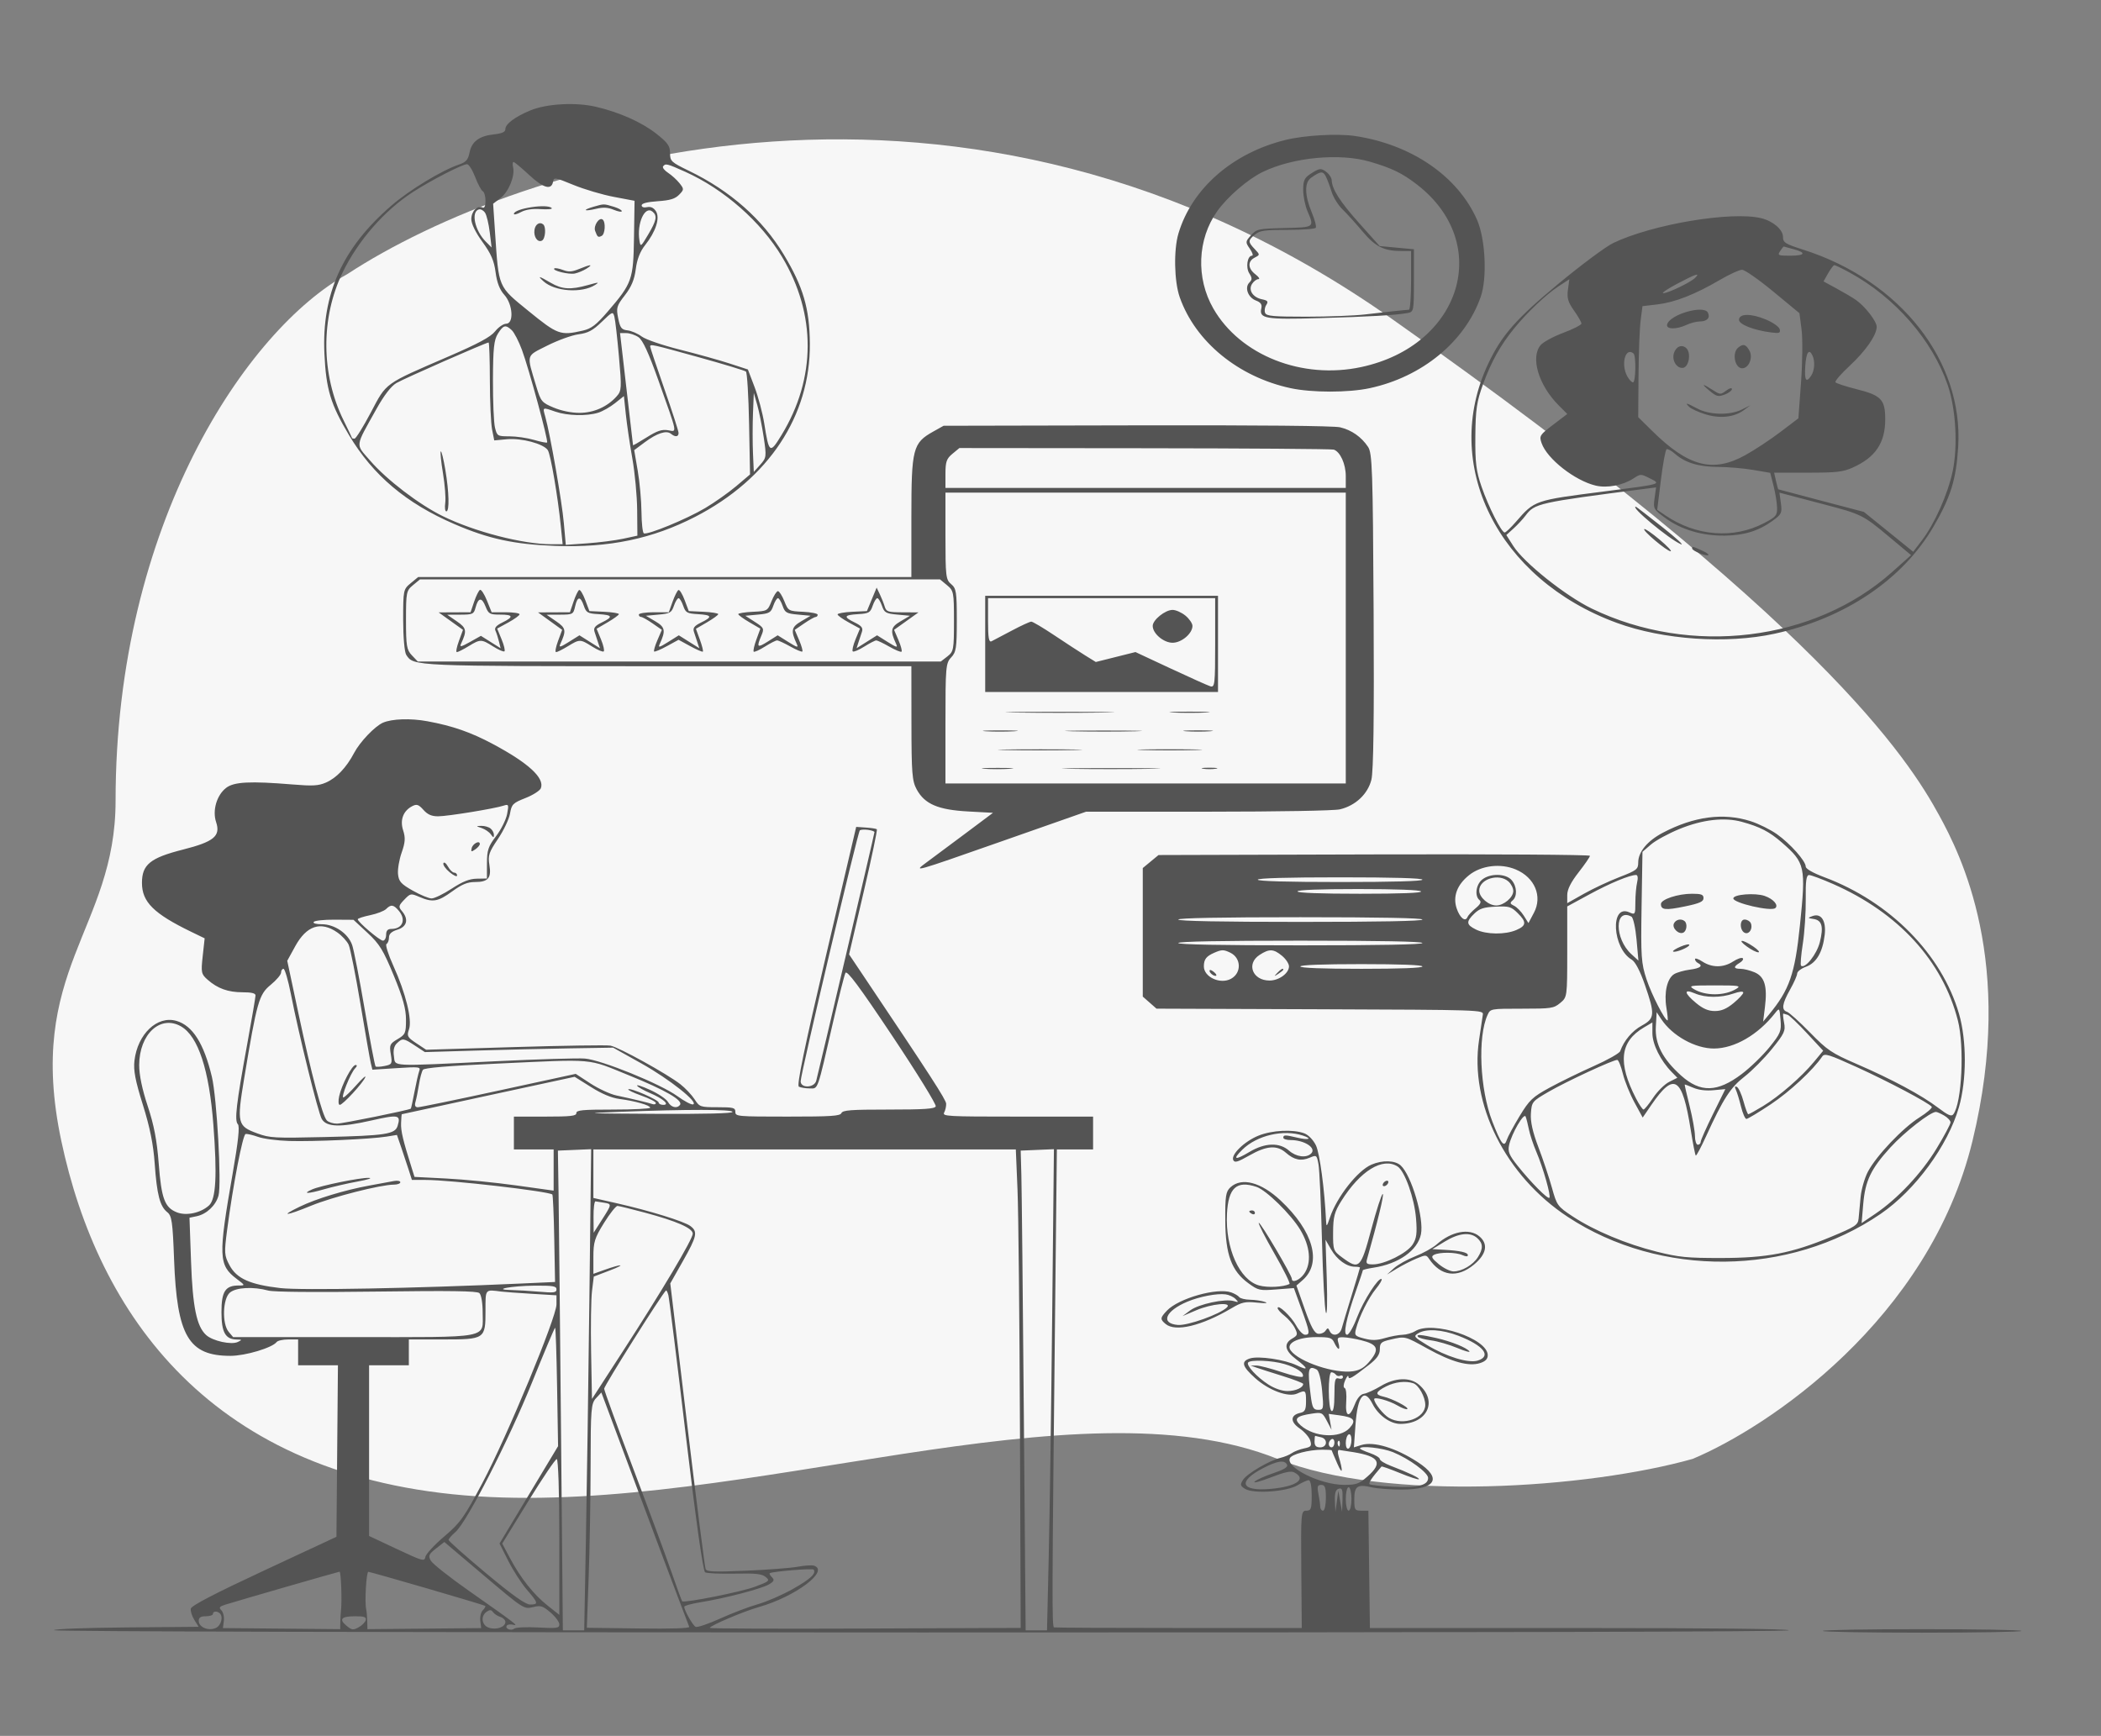 <svg width="501" height="414" viewBox="0 0 501 414" fill="none" xmlns="http://www.w3.org/2000/svg">
<rect x="0" y="0" width="501" height="414" fill="#808080" stroke="none"/>
<path d="M331.888 76.04C434.118 148.076 455.026 180.919 462.439 194.508C467.363 203.534 480.709 229.447 470.355 272.104C460.002 314.761 421.561 340.433 403.635 347.936C379.007 354.887 330.757 358.414 304.622 347.936C256.797 328.764 177.589 361.007 113.758 356.858C49.927 352.708 23.289 312.977 14.62 272.104C5.95 231.232 27.561 221.792 27.561 190.981C27.561 124.901 58.891 78.599 82.848 65.355C123.266 38.902 229.658 4.005 331.888 76.04Z" fill="#F7F7F7"/>
<path fill-rule="evenodd" clip-rule="evenodd" d="M142.036 25.452C147.703 26.768 153.061 29.158 156.555 31.926C159.245 34.058 159.778 34.818 159.778 36.517C159.778 38.439 160.035 38.678 164.348 40.771C174.193 45.549 181.827 52.299 186.89 60.701C191.542 68.42 193.054 73.581 193.116 81.961C193.244 99.189 183.28 114.239 165.774 123.255C155.564 128.513 145.2 130.669 132.403 130.195C122.595 129.832 116.513 128.516 108.35 124.992C96.83 120.018 88.944 113.358 83.229 103.78C78.829 96.403 77.764 92.885 77.361 84.405C76.683 70.121 81.657 59.11 93.344 49.025C97.693 45.273 105.284 40.667 109.493 39.225C111.124 38.667 111.637 38.084 111.959 36.418C112.472 33.766 114.232 32.438 117.75 32.048C119.748 31.827 120.511 31.48 120.511 30.794C120.511 29.567 122.806 27.852 126.495 26.321C130.332 24.729 137.258 24.342 142.036 25.452ZM323.102 32.435C336.576 34.445 347.622 42.022 352.199 52.395C354.218 56.968 354.666 66.314 353.084 70.814C349.326 81.494 339.129 89.885 326.637 92.573C321.54 93.67 312.834 93.67 307.737 92.573C295.287 89.893 285.046 81.491 281.319 70.898C279.99 67.117 279.839 59.596 281.015 55.666C284.222 44.944 293.937 36.466 306.564 33.371C311.109 32.256 318.936 31.814 323.102 32.435ZM326.7 38.572C331.952 40.117 334.377 41.298 337.915 44.032C355.994 58.007 348.538 82.387 324.61 87.537C310.482 90.578 295.747 84.751 289.331 73.586C285.149 66.311 285.517 57.051 290.253 50.373C292.694 46.931 297.577 42.718 301.108 41.008C308.34 37.506 319.475 36.446 326.7 38.572ZM126.188 41.737C129.574 44.882 131.515 45.424 131.88 43.327C132.069 42.241 132.296 42.277 136.747 44.103C139.314 45.156 143.643 46.439 146.366 46.953L151.315 47.889L151.181 56.668C151.026 66.707 150.732 67.537 144.972 74.241C142.174 77.496 141.022 78.381 138.966 78.853C133.641 80.075 132.976 79.835 126.064 74.206C118.695 68.206 118.947 68.793 118.054 55.483L117.591 48.587L119.364 47.228C121.295 45.748 122.833 41.981 122.354 39.907C122.188 39.19 122.238 38.617 122.466 38.633C122.694 38.651 124.369 40.047 126.188 41.737ZM163.372 40.955C172.615 45.099 181.453 52.864 186.482 61.261C194.675 74.94 194.631 90.206 186.362 103.756C183.582 108.309 183.376 108.17 182.239 100.982C181.85 98.521 180.813 94.619 179.935 92.311L178.338 88.115L173.967 86.689C171.562 85.904 166.244 84.42 162.148 83.39C157.936 82.332 153.965 80.967 153.008 80.248C152.077 79.55 150.56 78.894 149.636 78.791C148.204 78.632 147.876 78.205 147.409 75.891C146.907 73.407 147.043 72.943 149.009 70.41C150.567 68.403 151.281 66.689 151.605 64.172C151.907 61.831 152.631 59.973 153.83 58.464C156.393 55.238 157.438 51.966 156.412 50.381C155.867 49.538 155.174 49.219 154.304 49.407C153.524 49.575 153.008 49.401 153.008 48.969C153.008 48.501 154.34 48.161 156.844 47.989C159.789 47.787 160.972 47.428 161.938 46.443C163.131 45.225 163.136 45.086 162.038 43.699C161.402 42.897 160.173 41.778 159.308 41.215C158.442 40.652 157.908 39.96 158.119 39.677C158.681 38.926 159.044 39.014 163.372 40.955ZM113.306 42.22C113.947 43.902 114.765 45.428 115.121 45.61C115.479 45.792 115.771 46.823 115.771 47.9C115.771 49.118 115.504 49.721 115.065 49.497C113.857 48.88 112.386 50.404 112.386 52.274C112.386 53.36 113.429 55.487 115.048 57.705C117.092 60.507 117.818 62.184 118.178 64.943C118.5 67.405 119.153 69.093 120.256 70.315C122.301 72.579 122.586 77.201 120.68 77.212C120.029 77.216 118.846 78.035 118.053 79.03C116.99 80.365 114.067 81.942 106.952 85.019C91.464 91.718 92.241 91.158 88.432 98.365C86.614 101.805 84.862 104.619 84.539 104.619C84.216 104.619 83.95 104.556 83.949 104.479C83.948 104.402 83.045 102.512 81.944 100.278C76.54 89.322 76.442 75.844 81.686 65.012C85.385 57.373 91.638 50.215 98.484 45.784C102.818 42.979 110.245 39.162 111.37 39.162C111.793 39.162 112.664 40.538 113.306 42.22ZM316.462 41.16C317.047 41.644 317.539 42.462 317.555 42.978C317.623 45.117 319.554 48.133 324.14 53.259L328.993 58.684L333.076 59.066L337.159 59.447V66.917C337.159 74.211 337.123 74.393 335.636 74.657C332.709 75.176 326.575 75.53 314.639 75.87C301.669 76.239 300.206 75.99 300.778 73.513C300.984 72.622 300.623 72.104 299.498 71.68C297.6 70.965 296.722 68.58 297.918 67.389C298.607 66.703 298.605 66.278 297.907 65.201C297.006 63.809 297.437 60.981 298.55 60.981C298.898 60.981 298.667 60.24 298.039 59.334C296.943 57.757 296.955 57.619 298.31 56.117C299.669 54.611 299.989 54.541 306.256 54.387C313.509 54.209 313.44 54.26 311.771 50.351C311.212 49.043 310.755 46.764 310.755 45.287C310.755 43.051 311.054 42.406 312.539 41.441C314.679 40.05 315.082 40.02 316.462 41.16ZM316.146 42.068C316.506 42.778 317.13 44.431 317.531 45.743C317.932 47.055 319.105 48.943 320.138 49.939C321.172 50.935 323.322 53.308 324.917 55.211C327.962 58.845 329.994 59.862 334.213 59.862H336.482V66.856C336.482 70.702 336.253 73.858 335.974 73.87C335.125 73.905 330.304 74.422 325.52 74.989C323.028 75.285 316.739 75.527 311.544 75.527C303.579 75.527 302.034 75.389 301.69 74.648C301.466 74.164 301.579 73.308 301.942 72.747C302.484 71.911 302.303 71.664 300.944 71.383C298.737 70.924 297.609 69.175 298.569 67.695C298.967 67.079 299.644 66.576 300.074 66.576C300.504 66.576 300.188 66.062 299.374 65.435C297.544 64.027 297.468 62.328 299.193 61.438C300.477 60.776 300.477 60.748 299.193 59.4C297.563 57.688 297.569 57.332 299.246 55.946C300.409 54.985 301.502 54.827 306.992 54.827C310.507 54.827 313.549 54.605 313.752 54.333C313.956 54.062 313.517 52.386 312.777 50.609C311.095 46.569 311.036 43.533 312.617 42.411C314.883 40.803 315.472 40.745 316.146 42.068ZM146.407 49.323C147.431 49.633 148.269 50.097 148.269 50.355C148.269 50.614 147.41 50.471 146.361 50.039C144.948 49.456 143.862 49.392 142.174 49.792C139.219 50.492 138.747 50.109 141.565 49.297C144.053 48.581 143.944 48.58 146.407 49.323ZM131.577 49.652C131.749 49.883 130.543 49.983 128.896 49.875C126.927 49.745 125.325 49.989 124.221 50.587C123.297 51.087 122.542 51.279 122.542 51.014C122.542 49.719 130.707 48.488 131.577 49.652ZM155.597 50.477C156.78 51.454 156.574 52.54 154.561 55.946C152.816 58.898 152.732 58.956 152.479 57.378C151.822 53.27 153.767 48.965 155.597 50.477ZM115.677 50.764C116.047 51.337 116.547 53.429 116.788 55.414L117.225 59.023L115.835 57.624C113.207 54.979 112.249 50.473 114.202 49.942C114.643 49.822 115.306 50.192 115.677 50.764ZM420.014 52.049C422.828 52.745 425.173 54.775 425.173 56.514C425.173 57.85 425.689 58.172 430.081 59.577C453.163 66.958 468.197 86.114 466.947 106.548C466.471 114.338 465.168 118.552 461.06 125.599C453.699 138.224 439.951 147.485 423.142 151.142C411.71 153.629 396.59 152.589 385.557 148.557C357.095 138.155 343.525 110.795 354.887 86.716C358.071 79.971 361.536 76.03 371.654 67.647C377.072 63.158 382.936 58.799 384.686 57.959C394.034 53.474 412.969 50.306 420.014 52.049ZM143.717 52.372C144.468 52.992 144.298 55.834 143.484 56.249C142.624 56.688 142.473 56.576 141.918 55.078C141.463 53.852 142.898 51.695 143.717 52.372ZM129.523 53.51C130.27 54.127 130.059 56.962 129.236 57.383C128.213 57.906 127.229 56.527 127.444 54.87C127.622 53.496 128.673 52.808 129.523 53.51ZM427.712 59.441C430.837 60.27 430.435 60.981 426.842 60.981C423.981 60.981 423.821 60.904 424.496 59.862C424.894 59.247 425.286 58.769 425.366 58.8C425.446 58.832 426.502 59.12 427.712 59.441ZM441.073 65.008C451.915 70.942 460.789 81.129 464.454 91.847C466.396 97.527 466.899 106.433 465.616 112.451C464.459 117.878 461.332 124.894 458.294 128.878L456.22 131.598L450.338 126.841L444.456 122.085L434.306 119.418C428.724 117.951 424.108 116.728 424.048 116.699C423.989 116.671 423.74 115.766 423.496 114.688L423.054 112.728L431.053 112.729C437.953 112.731 439.423 112.566 441.76 111.527C447.209 109.104 449.546 105.646 449.546 100.006C449.546 95.292 448.601 94.294 442.743 92.824C440.153 92.174 437.876 91.43 437.682 91.172C437.489 90.913 438.994 89.16 441.027 87.278C444.869 83.72 447.515 79.914 447.515 77.946C447.515 76.64 444.754 73.068 442.56 71.535C441.748 70.968 439.677 69.741 437.958 68.81L434.834 67.116L435.927 65.186C436.528 64.124 437.197 63.247 437.413 63.237C437.628 63.227 439.275 64.024 441.073 65.008ZM139.806 64.1C139.061 64.566 137.83 65.075 137.071 65.233C135.639 65.529 131.57 64.523 132.177 64.022C132.367 63.865 133.296 64.027 134.24 64.383C135.621 64.903 136.39 64.853 138.155 64.125C140.887 62.998 141.586 62.989 139.806 64.1ZM422.827 69.515L429.091 74.691L429.597 78.594C429.875 80.74 429.819 86.381 429.472 91.131L428.842 99.766L424.523 103.049C422.147 104.854 418.392 107.331 416.179 108.553C408.441 112.822 402.61 111.301 393.952 102.752L390.644 99.486L390.718 89.605C390.758 84.17 390.987 78.215 391.226 76.372L391.66 73.021L395.23 72.598C399.394 72.105 404.196 70.224 410.061 66.789C412.362 65.441 414.766 64.338 415.403 64.338C416.041 64.338 419.381 66.668 422.827 69.515ZM404.211 66.271C403.125 67.351 397.749 69.936 396.617 69.921C396.125 69.914 397.614 68.907 399.928 67.683C404.383 65.325 405.545 64.942 404.211 66.271ZM131.324 67.442C134.036 69.025 136.079 69.148 140.228 67.979C142.764 67.266 143.007 67.262 141.915 67.957C138.72 69.987 132.275 69.531 129.594 67.084C128.068 65.69 128.459 65.771 131.324 67.442ZM373.889 69.073C373.617 71.067 373.9 72.048 375.327 74.06C376.304 75.438 377.104 76.833 377.104 77.16C377.104 77.486 375.168 78.479 372.803 79.365C370.438 80.252 368 81.569 367.386 82.293C364.897 85.23 366.879 91.863 371.686 96.682L373.731 98.732L370.353 101.299C367.15 103.732 367.008 103.959 367.61 105.694C368.908 109.432 375.541 114.636 380.511 115.813C383.237 116.459 386.979 115.752 389.498 114.115C391.233 112.987 391.241 112.987 393.441 114.093C396.211 115.484 396.369 115.439 382.542 117.205C365.866 119.333 365.96 119.301 361.487 124.448C360.269 125.85 359.06 126.997 358.802 126.997C358.038 126.997 354.964 120.91 353.293 116.088C351.999 112.352 351.753 110.364 351.806 104.06C351.861 97.602 352.13 95.793 353.663 91.58C355.589 86.284 357.794 82.332 361.056 78.324C364.141 74.532 368.688 70.217 371.615 68.302L374.227 66.592L373.889 69.073ZM407.279 74.589C407.852 75.821 407.08 76.643 405.33 76.666C404.514 76.677 403.085 77.046 402.154 77.485C399.765 78.614 397.257 78.57 397.534 77.405C398.107 75.001 406.363 72.615 407.279 74.589ZM146.509 75.559C146.709 76.311 147.196 80.568 147.592 85.02C148.266 92.588 148.23 93.207 147.043 94.531C144.798 97.037 141.573 98.465 138.157 98.465C136.238 98.465 133.848 97.975 132.018 97.206C129.179 96.013 128.961 95.749 127.889 92.18C125.525 84.305 125.33 85.038 130.495 82.427C133.01 81.157 136.36 79.943 137.942 79.731C140.242 79.423 141.351 78.83 143.482 76.77C146.059 74.278 146.158 74.238 146.509 75.559ZM421.111 76.209C422.786 76.911 424.263 77.956 424.392 78.532C424.592 79.428 424.3 79.537 422.361 79.29C418.203 78.761 414.679 77.379 414.679 76.278C414.679 74.746 417.545 74.715 421.111 76.209ZM122.03 78.744C122.609 79.283 123.705 81.402 124.466 83.454C126.132 87.949 130.823 105.235 130.459 105.536C130.317 105.654 128.896 105.37 127.301 104.905C125.707 104.44 123.084 104.06 121.472 104.06C118.628 104.06 118.526 103.997 118.028 101.962C117.746 100.808 117.53 95.71 117.547 90.632C117.574 83.091 117.789 81.069 118.724 79.583C120.031 77.506 120.556 77.373 122.03 78.744ZM152.261 80.422C153.263 81.107 154.681 84.181 156.97 90.632C161.691 103.936 161.507 102.975 159.275 102.605C157.819 102.365 156.681 102.749 154.189 104.322C152.422 105.437 150.965 106.274 150.951 106.183C150.937 106.092 150.234 100.039 149.389 92.731L147.854 79.443H149.34C150.158 79.443 151.472 79.884 152.261 80.422ZM116.813 90.772C116.822 95.773 117.061 101.027 117.344 102.449L117.859 105.036L120.886 104.754C124.374 104.429 129.646 105.842 130.633 107.366C131.31 108.41 133.016 118.382 133.729 125.459L134.167 129.795H131.445C124.667 129.795 113.179 126.821 105.586 123.101C99.924 120.327 92.202 114.421 88.246 109.84C84.717 105.754 84.583 106.848 89.742 97.577C91.574 94.286 93.26 92.091 94.523 91.352C96.374 90.27 115.901 81.681 116.51 81.681C116.668 81.681 116.805 85.772 116.813 90.772ZM417.172 83.639C418.075 85.278 417.021 87.835 415.442 87.835C413.682 87.835 412.96 84.164 414.476 82.912C415.683 81.914 416.314 82.085 417.172 83.639ZM402.15 83.076C403.296 84.217 402.731 87.509 401.353 87.724C399.868 87.957 398.623 85.992 399.152 84.251C399.656 82.592 401.097 82.027 402.15 83.076ZM166.699 85.224C172.553 86.848 177.58 88.372 177.87 88.611C178.159 88.85 178.499 94.47 178.625 101.099L178.853 113.152L175.579 115.929C173.777 117.456 170.43 119.82 168.141 121.182C163.741 123.799 154.4 127.642 153.526 127.196C153.241 127.05 152.988 124.743 152.963 122.069C152.939 119.395 152.539 114.991 152.074 112.282L151.229 107.358L153.736 105.486C156.649 103.312 158.922 102.569 159.982 103.445C161.012 104.296 161.809 104.213 161.809 103.256C161.809 102.814 160.287 98.094 158.425 92.766C156.564 87.439 155.041 82.891 155.04 82.66C155.038 82.008 155.39 82.086 166.699 85.224ZM432.209 84.804C432.835 86.151 432.701 88.344 431.919 89.55C430.694 91.443 430.244 90.732 430.48 87.277C430.704 83.998 431.383 83.026 432.209 84.804ZM389.516 84.292C390.176 84.838 390.068 91.192 389.399 91.192C389.086 91.192 388.477 90.551 388.045 89.767C386.452 86.879 387.577 82.69 389.516 84.292ZM408.4 93.001C410.193 94.154 410.284 94.158 411.616 93.162C412.415 92.565 412.986 92.412 412.986 92.795C412.986 93.157 412.21 93.746 411.262 94.103C409.745 94.674 409.322 94.573 407.724 93.251C405.562 91.466 405.848 91.359 408.4 93.001ZM180.561 96.538C181.007 98.093 181.702 101.555 182.104 104.231C182.806 108.9 182.773 109.167 181.293 110.825L179.75 112.553L179.554 108.054C179.446 105.58 179.446 101.34 179.554 98.632L179.75 93.71L180.561 96.538ZM149.237 98.843C149.491 101.25 150.19 105.99 150.791 109.374C151.391 112.759 151.908 118.279 151.937 121.641L151.992 127.753L148.607 128.483C146.745 128.884 142.903 129.376 140.069 129.577L134.917 129.942L134.448 124.693C133.989 119.548 131.203 103.586 130.042 99.444C129.367 97.033 129.271 97.083 132.463 98.185C135.3 99.165 139.925 99.276 142.639 98.431C143.687 98.104 145.497 97.078 146.661 96.15L148.777 94.464L149.237 98.843ZM404.794 97.463C407.672 98.986 412.51 99.081 415.356 97.671L417.387 96.665L415.816 97.827C413.504 99.535 410.085 99.889 406.579 98.782C404.949 98.267 403.249 97.482 402.801 97.037C401.706 95.947 402.076 96.026 404.794 97.463ZM319.556 101.91C322.3 102.561 324.63 104.193 326.222 106.577C327.227 108.083 327.363 112.106 327.549 145.642C327.69 171.149 327.52 183.965 327.015 185.974C326.159 189.385 323.223 192.145 319.517 193.023C318.16 193.344 305.094 193.577 288.079 193.583L258.963 193.593L238.313 200.841C217.828 208.031 217.69 208.07 220.874 205.726C222.639 204.427 226.942 201.224 230.435 198.608L236.786 193.853L230.88 193.53C223.705 193.139 220.524 191.785 218.614 188.311C217.499 186.282 217.353 184.469 217.34 172.453L217.325 158.887H159.756C98.221 158.887 98.638 158.904 96.869 156.173C96.453 155.531 96.138 151.922 96.138 147.81C96.138 140.741 96.178 140.544 97.922 139.102L99.707 137.627H158.516H217.325V123.258C217.325 106.997 217.669 105.652 222.512 102.941L225.011 101.542L271.099 101.445C300.316 101.384 318.054 101.554 319.556 101.91ZM399.429 108.241C401.846 110.367 405.023 111.33 409.703 111.357C412.067 111.371 415.83 111.693 418.064 112.075L422.126 112.769L422.907 115.827C423.337 117.509 423.718 119.835 423.754 120.995C423.813 122.916 423.539 123.252 420.706 124.737C413.368 128.582 404.471 127.899 397.14 122.928L395.174 121.594L396.05 114.49C396.532 110.582 397.145 107.274 397.411 107.138C397.677 107.002 398.585 107.498 399.429 108.241ZM318.047 107.231C319.589 107.744 320.911 110.656 320.911 113.542V116.368H273.18H225.45V112.986C225.45 110.14 225.714 109.385 227.112 108.23L228.773 106.857L272.98 106.901C297.294 106.925 317.574 107.074 318.047 107.231ZM106.19 112.025C107.097 117.386 107.207 121.962 106.429 121.962C106.131 121.962 106.017 121.049 106.174 119.932C106.332 118.816 106.089 115.651 105.634 112.9C105.179 110.149 104.942 107.787 105.108 107.65C105.273 107.513 105.76 109.482 106.19 112.025ZM394.546 118.834C394.204 121.34 394.293 121.5 397.211 123.622C400.954 126.344 405.961 127.81 411.294 127.744C415.929 127.686 419.366 126.619 422.695 124.203C424.827 122.656 424.98 122.331 424.664 120.01L424.32 117.494L426.27 118.01C427.342 118.294 431.26 119.323 434.977 120.297C443.867 122.626 444.267 122.825 450.426 127.977L455.708 132.394L451.179 136.436C432.639 152.984 403.131 156.57 379.559 145.139C373.308 142.108 363.395 134.203 360.871 130.237L359.194 127.603L360.917 126.041C361.865 125.182 363.156 123.791 363.788 122.949C365.958 120.056 366.786 119.871 392.264 116.582L394.899 116.242L394.546 118.834ZM320.911 152.173V186.859H273.18H225.45V172.542C225.45 159.071 225.53 158.14 226.804 156.801C228.004 155.54 228.158 154.532 228.158 147.902C228.158 141.17 228.022 140.312 226.804 139.305C225.547 138.267 225.45 137.441 225.45 127.837V117.487H273.18H320.911V152.173ZM396.399 125.707C399.75 128.355 401.731 130.189 400.8 129.783C397.925 128.532 388.483 120.655 390.113 120.868C390.219 120.882 393.048 123.06 396.399 125.707ZM395.738 128.689C397.563 130.22 398.75 131.473 398.377 131.473C397.497 131.473 391.638 126.549 392.082 126.183C392.267 126.029 393.912 127.157 395.738 128.689ZM405.768 131.259C406.825 131.733 407.55 132.236 407.379 132.377C406.927 132.75 403.508 131.378 403.508 130.823C403.508 130.235 403.462 130.227 405.768 131.259ZM225.819 139.56C227.411 140.875 227.481 141.234 227.481 148.134C227.481 154.937 227.394 155.402 225.914 156.551L224.347 157.768H161.984H99.621L98.218 156.293C96.97 154.982 96.815 154.053 96.815 147.876C96.815 141.25 96.89 140.87 98.477 139.56L100.138 138.187H162.148H224.157L225.819 139.56ZM209.793 141.708C210.206 142.568 210.732 143.889 210.961 144.645C211.343 145.898 211.715 146.021 215.198 146.036L219.018 146.053L216.109 148.134L213.2 150.215L214.254 152.68C214.835 154.035 215.159 155.269 214.975 155.421C214.792 155.572 213.477 155.029 212.054 154.214C210.631 153.399 209.234 152.732 208.951 152.732C208.666 152.732 207.379 153.397 206.091 154.209C204.802 155.021 203.57 155.539 203.352 155.359C203.134 155.178 203.431 153.879 204.011 152.471L205.066 149.912L202.395 148.45C200.925 147.646 199.723 146.784 199.723 146.533C199.723 146.282 201.297 146.002 203.222 145.908L206.721 145.739L207.882 142.942L209.042 140.145L209.793 141.708ZM163.253 143.105L164.24 145.739L167.764 145.908C169.702 146.002 171.281 146.253 171.273 146.468C171.265 146.682 170.064 147.557 168.602 148.411L165.946 149.963L166.9 152.58C167.424 154.02 167.739 155.291 167.601 155.406C167.463 155.52 166.103 154.932 164.58 154.099L161.809 152.584L159.039 154.099C157.515 154.932 156.141 155.508 155.985 155.379C155.829 155.25 156.179 154.035 156.762 152.68L157.823 150.215L155.61 148.676C154.393 147.83 153.157 147.138 152.864 147.138C152.57 147.138 152.331 146.886 152.331 146.578C152.331 146.271 153.94 146.019 155.907 146.019H159.482L160.384 143.495C160.88 142.107 161.507 140.859 161.776 140.721C162.045 140.583 162.71 141.656 163.253 143.105ZM139.557 143.105L140.544 145.739L144.068 145.908C146.006 146.002 147.585 146.253 147.577 146.468C147.569 146.682 146.371 147.555 144.914 148.406L142.265 149.954L143.312 152.492C143.888 153.889 144.181 155.178 143.963 155.359C143.745 155.539 142.512 155.021 141.224 154.209C138.352 152.4 138.247 152.398 135.405 154.131C134.143 154.9 132.88 155.53 132.598 155.53C132.316 155.53 132.528 154.334 133.069 152.872L134.052 150.215L131.174 148.134L128.296 146.053L132.101 146.036L135.906 146.019L136.764 143.487C137.236 142.094 137.835 140.846 138.096 140.713C138.357 140.58 139.014 141.656 139.557 143.105ZM116.108 143.217L117.234 146.019H120.565C122.397 146.019 123.896 146.237 123.896 146.504C123.896 146.771 122.693 147.646 121.223 148.45L118.552 149.912L119.607 152.471C120.188 153.879 120.496 155.168 120.293 155.337C120.089 155.505 118.884 154.988 117.614 154.188C114.774 152.398 114.555 152.396 111.709 154.131C110.447 154.9 109.199 155.53 108.936 155.53C108.672 155.53 108.895 154.334 109.43 152.872L110.403 150.215L107.501 148.134L104.6 146.053L108.405 146.036L112.21 146.019L113.068 143.487C113.54 142.094 114.163 140.834 114.454 140.685C114.744 140.537 115.489 141.676 116.108 143.217ZM187.025 143.362C187.97 145.713 188.02 145.741 191.483 145.908C193.408 146.002 194.984 146.316 194.984 146.608C194.984 146.9 194.755 147.145 194.476 147.153C194.196 147.161 192.965 147.856 191.74 148.696L189.512 150.224L190.563 152.684C191.14 154.038 191.481 155.254 191.319 155.387C191.158 155.52 189.866 154.978 188.447 154.181C187.028 153.384 185.613 152.732 185.303 152.732C184.992 152.732 183.683 153.397 182.395 154.209C181.107 155.021 179.907 155.566 179.731 155.42C179.554 155.274 179.838 153.979 180.361 152.542L181.312 149.93L178.684 148.394C177.239 147.549 176.049 146.682 176.041 146.468C176.034 146.253 177.602 146.002 179.528 145.908C182.99 145.741 183.04 145.713 183.985 143.362C184.511 142.054 185.195 140.984 185.505 140.984C185.815 140.984 186.5 142.054 187.025 143.362ZM290.444 153.572V165.041H262.686H234.928V153.572V142.103H262.686H290.444V153.572ZM289.767 153.352C289.767 163.26 289.681 164.014 288.595 163.669C287.95 163.465 283.673 161.546 279.091 159.404L270.758 155.511L266.031 156.697L261.305 157.883L258.78 156.319C257.391 155.459 254.07 153.293 251.399 151.506C248.729 149.719 246.263 148.257 245.919 148.257C245.575 148.257 243.495 149.214 241.296 150.383C239.097 151.553 236.917 152.701 236.451 152.934C235.797 153.262 235.605 152.142 235.605 148.01V142.662H262.686H289.767V153.352ZM210.31 144.48C210.875 146.116 211.241 146.327 213.962 146.578L216.987 146.858L214.721 148.194C212.392 149.566 212.228 150.419 213.686 153.572C214.128 154.528 213.836 154.461 211.672 153.105L209.141 151.518L206.7 153.057L204.259 154.595L204.693 153.244C204.932 152.501 205.31 151.354 205.532 150.695C205.844 149.768 205.463 149.267 203.844 148.477C201.044 147.109 201.209 146.676 204.609 146.47C207.183 146.315 207.527 146.119 208.093 144.48C208.437 143.48 208.936 142.662 209.201 142.662C209.466 142.662 209.965 143.48 210.31 144.48ZM186.614 144.48C187.179 146.116 187.545 146.327 190.266 146.578L193.291 146.858L191.025 148.194C188.696 149.566 188.532 150.419 189.99 153.572C190.432 154.528 190.14 154.461 187.976 153.105L185.445 151.518L183.106 152.993C180.569 154.592 180.363 154.414 181.536 151.632C182.266 149.903 182.185 149.726 180.021 148.332L177.734 146.858L180.752 146.578C183.465 146.327 183.832 146.115 184.396 144.48C184.741 143.48 185.24 142.662 185.505 142.662C185.77 142.662 186.269 143.48 186.614 144.48ZM162.917 144.48C163.483 146.119 163.827 146.315 166.401 146.47C169.8 146.676 169.967 147.109 167.17 148.474C165.564 149.259 165.173 149.77 165.472 150.693C165.686 151.353 166.065 152.504 166.314 153.25L166.768 154.606L164.319 153.063L161.869 151.518L159.339 153.105C157.174 154.461 156.882 154.528 157.325 153.572C158.782 150.419 158.618 149.566 156.289 148.194L154.023 146.858L157.048 146.578C159.769 146.327 160.136 146.116 160.7 144.48C161.046 143.48 161.544 142.662 161.809 142.662C162.074 142.662 162.573 143.48 162.917 144.48ZM139.222 144.48C139.788 146.119 140.131 146.315 142.705 146.47C146.104 146.676 146.271 147.109 143.474 148.474C141.868 149.259 141.477 149.77 141.776 150.693C141.99 151.353 142.369 152.504 142.618 153.25L143.072 154.606L140.623 153.063L138.173 151.518L135.643 153.105C133.654 154.351 133.213 154.47 133.584 153.66C135.084 150.389 134.98 149.797 132.627 148.185L130.327 146.609L133.513 146.594C136.612 146.579 136.71 146.526 137.142 144.62C137.698 142.174 138.41 142.126 139.222 144.48ZM115.769 144.615C116.488 146.416 116.773 146.578 119.209 146.578C122.404 146.578 122.567 147.113 119.786 148.47C118.326 149.183 117.837 149.76 118.141 150.41C118.379 150.918 118.754 152.07 118.974 152.969L119.372 154.604L117.025 153.124L114.677 151.644L112.067 153.11C110.014 154.263 109.554 154.368 109.909 153.602C111.388 150.417 111.275 149.791 108.931 148.185L106.631 146.609L109.794 146.594C112.748 146.58 112.985 146.469 113.4 144.906C114.046 142.479 114.875 142.376 115.769 144.615ZM282.689 146.833C283.603 147.588 284.351 148.687 284.351 149.275C284.351 151.091 281.754 153.292 279.612 153.292C277.47 153.292 274.873 151.091 274.873 149.275C274.873 147.849 277.841 145.459 279.612 145.459C280.39 145.459 281.775 146.078 282.689 146.833ZM287.567 169.93C285.426 170.04 281.923 170.04 279.781 169.93C277.64 169.819 279.392 169.728 283.674 169.728C287.956 169.728 289.708 169.819 287.567 169.93ZM263.152 169.935C257.264 170.028 247.819 170.028 242.164 169.935C236.508 169.841 241.326 169.765 252.869 169.765C264.413 169.765 269.039 169.842 263.152 169.935ZM101.892 172.009C107.919 173.12 112.272 174.634 117.533 177.446C126.024 181.985 129.904 185.557 128.973 187.978C128.749 188.562 127.096 189.62 125.301 190.328C122.3 191.511 122.002 191.81 121.618 194.032C121.389 195.362 120.093 198.086 118.739 200.086C116.573 203.287 116.329 204.031 116.702 206.283C117.221 209.41 116.419 210.357 113.253 210.357C111.474 210.357 110.153 210.901 107.825 212.595C104.432 215.062 103.195 215.273 100.035 213.923C97.944 213.029 97.879 213.041 96.391 214.583C95.037 215.987 94.98 216.274 95.846 217.295C97.495 219.24 97.071 221.004 94.784 221.717C93.367 222.159 92.752 222.726 92.752 223.594C92.752 224.277 92.488 224.972 92.164 225.137C91.841 225.303 92.576 227.646 93.8 230.345C96.756 236.868 98.32 243.218 97.529 245.495C96.977 247.085 97.135 247.385 99.269 248.801L101.616 250.358L122.742 249.719C134.361 249.367 144.63 249.213 145.561 249.377C147.502 249.719 159.069 256.105 162.244 258.587C163.413 259.502 164.93 261.109 165.613 262.158C166.825 264.016 166.965 264.065 171.103 264.065C174.898 264.065 175.35 264.184 175.35 265.184C175.35 266.262 175.801 266.303 187.802 266.303C198.247 266.303 200.318 266.167 200.645 265.464C200.968 264.766 202.867 264.624 211.909 264.624C220.417 264.624 222.861 264.46 223.135 263.868C223.328 263.453 218.673 255.899 212.789 247.082C204.927 235.301 201.963 231.312 201.604 232.034C201.335 232.573 200.019 237.798 198.679 243.645C194.791 260.603 195.148 259.59 193.065 259.581C192.072 259.576 190.915 259.387 190.494 259.161C189.948 258.868 191.806 249.895 196.948 227.98L204.167 197.209L206.479 197.367C207.751 197.453 208.926 197.635 209.09 197.771C209.255 197.907 207.832 204.679 205.93 212.82L202.47 227.622L205.593 232.277C221.92 256.608 225.576 262.258 225.619 263.226C225.646 263.841 225.434 264.785 225.148 265.324C224.66 266.242 225.739 266.303 242.641 266.303H260.655V270.219V274.135H256.336H252.017L251.592 313.157C250.849 381.548 250.828 387.982 251.346 388.125C251.626 388.202 265.03 388.265 281.135 388.265L310.417 388.264L310.302 374.278C310.193 360.83 310.238 360.292 311.487 360.292C312.635 360.292 312.786 359.868 312.786 356.655C312.786 354.51 312.497 353.019 312.082 353.019C311.694 353.019 310.501 353.554 309.429 354.209C306.867 355.774 298.897 356.33 296.894 355.082C295.731 354.357 295.67 354.079 296.421 352.919C297.382 351.435 302.728 348.299 305.339 347.688C306.27 347.47 307.488 346.964 308.047 346.563C308.606 346.162 309.924 345.655 310.976 345.438C312.636 345.096 312.831 344.85 312.445 343.58C312.201 342.775 311.058 341.466 309.906 340.671C307.603 339.082 307.679 337.475 310.081 336.956C311.172 336.72 311.432 336.191 311.432 334.212C311.432 331.546 311.336 331.464 309.282 332.371C307.17 333.306 302.57 331.598 299.299 328.666C296.16 325.851 295.858 324.672 298.095 323.97C300.133 323.329 306.396 324.262 309.232 325.627C312.098 327.007 312.029 326.416 309.063 324.171C306.356 322.123 306.045 320.449 308.145 319.234C309.444 318.482 309.509 318.22 308.767 316.74C308.311 315.831 307.201 314.514 306.3 313.814C305.399 313.115 304.662 312.291 304.662 311.983C304.662 310.913 307.883 313.933 309.079 316.125C309.742 317.339 310.694 318.332 311.197 318.332C312.45 318.332 312.37 317.758 310.323 312.12L308.535 307.2L304.351 307.523C300.361 307.831 300.053 307.763 297.709 306.062C293.675 303.136 292.224 299.217 292.177 291.12C292.142 285.198 292.302 284.177 293.427 283.147C296.074 280.725 300.694 281.941 305.337 286.284C313.179 293.621 315.294 301.193 310.643 305.284L309.145 306.601L311.142 312.275C312.616 316.459 313.448 317.985 314.317 318.091C314.964 318.169 315.754 317.851 316.07 317.382C316.58 316.631 316.695 316.636 317.065 317.432C317.731 318.867 319.491 318.477 319.947 316.794C320.176 315.947 321.248 312.386 322.33 308.879C323.411 305.373 324.296 302.414 324.296 302.306C324.296 302.197 323.754 302.108 323.093 302.108C321.125 302.108 318.821 300.434 317.407 297.978L316.081 295.674L316.383 305.185C316.549 310.416 316.448 313.941 316.158 313.018C315.867 312.094 315.45 304.29 315.23 295.674C315.01 287.059 314.639 278.969 314.406 277.698C313.996 275.455 313.935 275.408 312.326 276.098C310.249 276.988 308.593 276.646 306.633 274.922C304.503 273.048 302.043 273.227 297.954 275.551C295.11 277.167 294.407 277.369 294.079 276.664C293.476 275.364 296.787 272.168 300.118 270.835C303.361 269.539 308.358 269.291 311.025 270.295C312.002 270.663 313.169 271.873 313.798 273.171C314.699 275.033 315.85 283.622 316.212 291.199C316.283 292.687 316.388 292.592 317.138 290.359C318.782 285.465 323.727 279.172 327.042 277.755C329.66 276.636 332.655 276.72 334.002 277.951C336.587 280.31 339.608 290.576 338.833 294.365C338.043 298.232 333.484 301.442 327.512 302.337C326.115 302.547 324.973 302.829 324.973 302.964C324.973 303.099 324.231 305.324 323.325 307.907C320.967 314.633 320.221 318.332 321.222 318.332C321.665 318.332 322.735 316.464 323.602 314.182C325.114 310.196 328.769 304.499 329.451 305.063C329.631 305.212 329.015 306.263 328.082 307.399C326.329 309.535 324.109 314.002 323.346 316.934C322.943 318.482 323.096 318.66 325.327 319.237C327.189 319.717 328.322 319.69 330.252 319.121C331.631 318.715 333.52 318.363 334.451 318.339C335.382 318.316 336.735 317.927 337.458 317.475C341.633 314.866 354.762 319.214 354.762 323.206C354.762 324.117 354.199 324.691 352.911 325.096C350.199 325.948 346.178 324.834 340.378 321.625C334.941 318.616 335.136 318.663 331.574 319.481C329.344 319.992 329.035 320.273 329.035 321.781C329.035 323.053 328.354 324.028 326.417 325.532C322.266 328.752 321.597 329.13 321.534 328.285C321.505 327.888 321.154 328.306 320.755 329.214C320.345 330.15 320.294 330.936 320.64 331.031C320.975 331.123 321.145 332.584 321.017 334.276C320.739 337.972 321.762 338.328 323.047 334.981C323.632 333.457 324.417 332.536 325.243 332.406C325.95 332.295 327.749 331.475 329.238 330.583C332.706 328.507 336.275 328.392 338.43 330.288C342.913 334.231 340.307 339.592 333.907 339.592C331.518 339.592 328.665 337.539 327.299 334.837C325.312 330.907 323.722 332.841 323.227 339.794L322.842 345.19L324.631 344.628C327.563 343.707 332.845 345.309 338.06 348.7C344.017 352.575 342.439 355.257 334.203 355.257C331.541 355.257 328.359 355.018 327.13 354.727C323.699 353.914 322.942 354.425 322.942 357.554C322.942 360.097 323.061 360.292 324.623 360.292H326.304L326.484 374.286L326.665 388.281L376.596 388.28C408.018 388.279 426.527 388.478 426.527 388.816C426.527 389.157 351.289 389.345 219.695 389.331C94.881 389.318 12.863 389.106 12.863 388.796C12.863 388.503 20.249 388.22 30.119 388.135L47.373 387.985L46.337 386.336C45.767 385.428 45.391 384.219 45.5 383.649C45.636 382.941 51.179 380.057 62.963 374.564L80.227 366.518L80.405 346.061L80.583 325.605H75.835H71.088V322.528V319.451H68.758C67.476 319.451 66.22 319.729 65.966 320.068C64.947 321.432 58.527 323.357 54.981 323.362C44.968 323.378 42.19 318.647 41.512 300.43C41.175 291.373 40.971 289.957 39.884 289.098C38.134 287.717 37.407 284.9 36.888 277.492C36.567 272.927 35.749 268.864 34.072 263.505C32.259 257.713 31.79 255.256 32.06 252.966C32.81 246.597 37.487 242.156 42.057 243.472C45.917 244.584 48.624 248.846 50.52 256.792C51.715 261.807 52.863 282.361 52.103 285.146C51.463 287.494 49.264 289.571 46.901 290.061L45.184 290.417L45.556 300.878C45.939 311.703 46.888 316.327 49.148 318.391C50.712 319.819 55.163 320.796 56.709 320.052C57.772 319.54 57.749 319.484 56.467 319.468C53.738 319.436 52.808 317.771 52.808 312.92C52.808 308.004 53.726 306.584 56.905 306.584C58.504 306.584 58.498 306.563 56.437 305.007C52.102 301.736 52.021 299.638 55.473 279.908C56.81 272.262 57.198 268.604 56.723 268.124C55.875 267.267 56.33 263.362 58.95 249.011C60.04 243.04 60.932 237.816 60.932 237.403C60.932 236.884 59.979 236.651 57.852 236.651C54.381 236.651 51.873 235.75 49.496 233.647C47.983 232.308 47.907 231.942 48.34 228L48.802 223.784L45.626 222.246C36.653 217.898 33.851 215.119 33.851 210.563C33.851 206.204 35.824 204.6 43.608 202.626C51.02 200.746 52.646 199.401 51.534 196.071C50.608 193.302 51.673 189.648 53.911 187.91C55.789 186.453 59.594 186.256 69.764 187.091C74.58 187.487 75.907 187.413 77.684 186.654C80.215 185.572 82.606 183.065 84.449 179.558C85.829 176.932 89.401 173.19 91.322 172.357C93.486 171.42 97.908 171.273 101.892 172.009ZM288.582 174.401C287 174.519 284.41 174.519 282.828 174.401C281.246 174.284 282.54 174.187 285.705 174.187C288.87 174.187 290.165 174.284 288.582 174.401ZM270.679 174.409C266.696 174.508 259.994 174.508 255.784 174.41C251.574 174.311 254.833 174.231 263.025 174.23C271.217 174.23 274.661 174.31 270.679 174.409ZM241.845 174.405C239.878 174.518 236.831 174.517 235.074 174.403C233.318 174.287 234.928 174.195 238.652 174.196C242.375 174.198 243.812 174.292 241.845 174.405ZM285.197 178.884C281.753 178.986 276.117 178.986 272.672 178.884C269.228 178.783 272.046 178.7 278.935 178.7C285.824 178.7 288.642 178.783 285.197 178.884ZM256.047 178.886C251.464 178.983 244.152 178.982 239.798 178.885C235.444 178.788 239.193 178.709 248.13 178.709C257.067 178.709 260.629 178.789 256.047 178.886ZM289.937 183.338C289.098 183.471 287.728 183.471 286.89 183.338C286.052 183.205 286.738 183.095 288.413 183.095C290.089 183.095 290.775 183.205 289.937 183.338ZM274.324 183.362C268.995 183.456 260.465 183.456 255.367 183.361C250.27 183.267 254.63 183.189 265.056 183.189C275.482 183.189 279.652 183.267 274.324 183.362ZM240.832 183.355C239.052 183.471 236.31 183.469 234.739 183.352C233.167 183.235 234.623 183.14 237.975 183.142C241.326 183.144 242.612 183.24 240.832 183.355ZM120.922 194.159C120.661 195.507 119.475 197.878 118.286 199.427C116.431 201.846 116.125 202.759 116.118 205.881L116.11 209.518L113.7 209.56C111.942 209.591 110.323 210.234 107.715 211.938C105.749 213.222 103.592 214.273 102.921 214.273C102.25 214.273 100.221 213.432 98.412 212.404C95.61 210.813 95.091 210.229 94.911 208.471C94.794 207.336 95.186 205.025 95.779 203.336C96.634 200.908 96.708 199.797 96.13 198.026C95.317 195.529 96.17 193.328 98.377 192.226C99.386 191.722 99.843 191.886 100.973 193.153C101.971 194.274 102.927 194.69 104.487 194.685C106.77 194.677 117.947 192.854 120.107 192.136C121.296 191.742 121.359 191.9 120.922 194.159ZM417.438 195.843C419.328 196.444 422.15 197.838 423.71 198.94C426.89 201.19 430.589 205.349 430.589 206.676C430.589 207.209 432.325 208.199 435.055 209.222C450.731 215.095 463.016 227.564 467.143 241.788C468.993 248.166 468.983 257.61 467.121 264.065C464.462 273.275 456.692 283.865 448.458 289.5C426.652 304.423 395.907 304.726 373.868 290.235C358.991 280.453 350.371 263.246 352.701 247.98C353.111 245.288 353.515 242.582 353.597 241.966C353.744 240.86 353.293 240.846 314.761 240.703L275.775 240.559L274.139 239.119L272.503 237.68V222.353V207.025L274.38 205.474L276.257 203.923L327.696 203.773C356.25 203.69 379.135 203.837 379.135 204.106C379.135 204.371 377.916 206.147 376.427 208.051C374.591 210.398 373.719 212.14 373.719 213.457V215.4L377.67 213.172C379.842 211.946 383.651 210.158 386.133 209.199C390.296 207.589 390.644 207.318 390.647 205.689C390.65 203.173 392.846 200.527 396.534 198.595C403.966 194.7 410.951 193.781 417.438 195.843ZM415.356 196.001C419.676 197.183 421.934 198.351 424.903 200.941C430.461 205.789 430.653 206.671 429.206 220.707C428.008 232.327 426.712 236.059 421.823 241.966L420.434 243.645L420.861 240.208C421.48 235.235 420.794 232.918 418.406 231.897C417.324 231.435 415.814 231.057 415.051 231.057C413.351 231.057 413.282 230.571 414.847 229.626C415.498 229.232 415.819 228.735 415.56 228.521C415.3 228.307 414.27 228.664 413.269 229.315C410.963 230.813 408.252 230.822 405.969 229.338C404.988 228.7 404.185 228.433 404.185 228.745C404.185 229.057 404.49 229.468 404.862 229.658C406.189 230.336 405.501 230.919 402.982 231.251C401.576 231.437 399.884 231.917 399.222 232.317C397.552 233.326 396.77 236.696 397.364 240.318C397.64 241.994 397.769 243.365 397.651 243.365C396.992 243.365 393.848 237.237 392.64 233.596C391.364 229.754 391.252 228.122 391.446 216.255L391.66 203.155L393.691 201.403C394.808 200.44 397.869 198.774 400.492 197.702C405.982 195.46 411.194 194.863 415.356 196.001ZM116.99 197.601C117.437 197.97 117.793 198.662 117.782 199.14C117.765 199.834 117.619 199.805 117.047 198.992C116.654 198.434 115.673 197.758 114.867 197.489C113.446 197.015 113.444 197 114.79 196.965C115.553 196.946 116.543 197.232 116.99 197.601ZM207.001 197.919C207.839 198.033 208.524 198.275 208.524 198.455C208.524 198.832 195.17 255.855 194.633 257.771C194.155 259.479 190.921 259.58 190.921 257.887C190.921 256.132 204.544 198.37 205.041 198.02C205.281 197.851 206.163 197.805 207.001 197.919ZM114.417 201.29C114.417 201.586 113.925 202.165 113.324 202.578C112.377 203.227 112.264 203.186 112.478 202.273C112.732 201.186 114.417 200.332 114.417 201.29ZM106.812 206.657C107.255 207.461 107.929 208.119 108.31 208.119C108.69 208.119 109.001 208.428 109.001 208.805C109.001 209.183 108.203 208.833 107.228 208.027C106.252 207.221 105.579 206.254 105.73 205.878C105.881 205.502 106.368 205.853 106.812 206.657ZM361.45 207.365C365.984 209.274 367.862 213.769 365.77 217.704L364.47 220.147L363.34 218.357C362.718 217.372 361.676 216.318 361.024 216.014C360.075 215.572 360.008 215.321 360.686 214.755C361.849 213.785 361.747 211.419 360.478 209.922C359.1 208.296 355.305 208.23 353.408 209.797C351.946 211.005 351.602 213.676 352.783 214.652C353.304 215.083 353.043 215.643 351.868 216.614C350.963 217.361 350.084 218.318 349.914 218.74C349.42 219.963 348.101 218.886 347.353 216.648C346.403 213.802 347.441 211.018 350.31 208.72C353.211 206.396 357.817 205.836 361.45 207.365ZM437.06 210.804C452.693 217.664 463.226 229.165 466.865 243.351C468.464 249.581 467.821 263.033 465.797 265.74C465.341 266.35 464.542 266.007 462.12 264.162C458.232 261.2 451.104 257.375 442.682 253.729C436.778 251.173 435.723 250.462 431.616 246.258C429.119 243.702 426.648 241.475 426.125 241.309C424.744 240.871 424.949 239.398 426.858 236.007C427.786 234.362 428.548 232.636 428.551 232.172C428.555 231.709 429.504 230.984 430.661 230.561C433.128 229.658 434.621 227.114 435.109 222.98C435.508 219.606 434.291 217.715 432.21 218.476C431.008 218.916 431.022 218.959 432.419 219.162C434.464 219.46 434.887 220.989 433.952 224.709C433.224 227.61 430.43 231.112 429.475 230.322C429.279 230.161 429.466 227.805 429.892 225.088C430.316 222.371 430.632 217.567 430.594 214.413C430.54 210.048 430.734 208.682 431.403 208.693C431.886 208.701 434.432 209.651 437.06 210.804ZM390.39 210.427C390.158 211.388 389.967 213.537 389.967 215.202C389.967 218.134 389.922 218.208 388.497 217.579C383.898 215.544 384.473 226.169 389.11 228.884C389.94 229.371 391.099 231.591 392.23 234.858C394.692 241.971 394.62 242.893 391.479 244.611C389.193 245.861 387.261 248.152 386.343 250.702C386.164 251.198 383.327 252.801 380.038 254.263C376.748 255.726 372.011 258.039 369.511 259.404C365.439 261.628 364.694 262.335 362.355 266.195C360.92 268.565 359.538 271.132 359.285 271.9C358.663 273.784 357.938 272.837 355.827 267.389C352.876 259.772 352.332 247.247 354.726 242.045C355.404 240.571 355.423 240.568 362.9 240.568C369.955 240.568 370.493 240.487 372.057 239.194C373.706 237.831 373.719 237.743 373.719 226.998V216.176L378.966 213.325C383.917 210.634 388.618 208.678 390.135 208.678C390.534 208.678 390.64 209.398 390.39 210.427ZM359.735 210.261C360.351 210.824 360.855 211.831 360.855 212.499C360.855 214.021 358.584 215.951 356.793 215.951C354.956 215.951 352.731 214.007 352.731 212.402C352.731 209.622 357.454 208.178 359.735 210.261ZM339.19 209.797C339.19 210.158 332.195 210.357 319.556 210.357C306.918 210.357 299.923 210.158 299.923 209.797C299.923 209.437 306.918 209.238 319.556 209.238C332.195 209.238 339.19 209.437 339.19 209.797ZM338.852 212.595C339.126 212.961 334.119 213.154 324.336 213.154C314.831 213.154 309.401 212.95 309.401 212.595C309.401 212.239 314.691 212.035 323.917 212.035C332.864 212.035 338.594 212.25 338.852 212.595ZM420.796 213.673C422.868 214.387 424.173 215.883 423.331 216.578C422.295 217.434 413.325 215.363 413.325 214.267C413.325 213.301 418.516 212.888 420.796 213.673ZM406.216 214.205C406.216 215.033 405.274 215.452 401.778 216.177C397.171 217.134 396.061 217.023 396.061 215.61C396.061 214.492 400.106 213.154 403.486 213.154C405.705 213.154 406.216 213.35 406.216 214.205ZM361.871 217.733C364.071 219.893 364.005 220.769 361.566 221.811C358.915 222.944 354.425 222.894 351.989 221.705C349.616 220.547 349.539 219.835 351.576 217.878C352.83 216.673 353.809 216.355 356.655 216.229C359.844 216.086 360.341 216.23 361.871 217.733ZM95.083 217.195C96.909 219.348 96.005 221.546 93.294 221.546C92.446 221.546 92.075 221.971 92.075 222.945C92.075 223.714 91.736 224.343 91.32 224.343C90.555 224.343 85.305 219.885 85.305 219.235C85.305 219.041 86.633 218.605 88.257 218.267C89.88 217.93 91.594 217.27 92.064 216.802C93.222 215.649 93.842 215.73 95.083 217.195ZM389.033 218.617C389.451 218.843 389.995 221.294 390.244 224.064L390.696 229.099L389.009 227.559C384.963 223.867 384.983 216.422 389.033 218.617ZM339.19 219.308C339.19 219.672 329.035 219.868 310.078 219.868C291.121 219.868 280.966 219.672 280.966 219.308C280.966 218.944 291.121 218.749 310.078 218.749C329.035 218.749 339.19 218.944 339.19 219.308ZM417.48 220.147C418.023 221.314 417.222 222.805 416.201 222.528C414.872 222.168 414.7 219.308 416.009 219.308C416.604 219.308 417.266 219.686 417.48 220.147ZM401.702 219.681C402.413 220.269 402.23 222.001 401.412 222.418C400.331 222.97 398.643 221.347 399.155 220.247C399.598 219.291 400.885 219.006 401.702 219.681ZM87.632 222.474C90.502 225.139 91.387 226.578 93.892 232.653C96.088 237.98 96.809 240.583 96.812 243.187C96.814 246.386 96.664 246.735 94.801 247.83C92.957 248.915 92.822 249.218 93.188 251.428C93.565 253.703 93.482 253.863 91.736 254.225C90.718 254.435 89.741 254.49 89.565 254.345C89.39 254.199 88.221 248.082 86.969 240.751C85.717 233.419 84.368 226.495 83.971 225.364C83.011 222.627 79.794 220.427 76.75 220.427C75.351 220.427 74.563 220.2 74.811 219.868C75.041 219.56 77.268 219.322 79.76 219.339L84.29 219.37L87.632 222.474ZM80.427 222.374C81.523 223.137 82.744 224.459 83.139 225.311C83.533 226.163 84.8 232.525 85.954 239.449C87.107 246.372 88.22 252.729 88.425 253.575L88.798 255.113L94.578 254.746C100.053 254.399 100.337 254.435 99.965 255.445C99.749 256.032 99.24 258.267 98.834 260.412C98.427 262.557 98.035 264.355 97.962 264.407C97.448 264.777 81.653 267.981 80.344 267.981C79.44 267.981 78.36 267.642 77.944 267.227C76.891 266.179 74.262 256.268 71.14 241.577L68.496 229.141L70.398 225.674C73.102 220.748 76.486 219.634 80.427 222.374ZM418.064 225.725C419.181 226.481 419.731 227.109 419.287 227.12C418.842 227.132 417.623 226.519 416.579 225.76C414.105 223.961 415.415 223.93 418.064 225.725ZM339.19 224.903C339.19 225.267 329.035 225.462 310.078 225.462C291.121 225.462 280.966 225.267 280.966 224.903C280.966 224.539 291.121 224.343 310.078 224.343C329.035 224.343 339.19 224.539 339.19 224.903ZM402.831 225.358C402.831 225.925 399.418 227.304 398.957 226.923C398.784 226.78 399.585 226.261 400.737 225.769C401.888 225.276 402.831 225.092 402.831 225.358ZM305.708 227.955C306.622 228.71 307.37 229.843 307.37 230.472C307.37 232.112 304.984 233.854 302.736 233.854C298.676 233.854 297.114 229.846 300.353 227.741C302.664 226.238 303.681 226.279 305.708 227.955ZM293.359 227.203C295.993 228.469 296.107 232.02 293.559 233.426C290.995 234.84 287.05 233.033 287.069 230.453C287.082 228.785 287.644 228.055 289.553 227.224C291.34 226.447 291.782 226.445 293.359 227.203ZM339.19 230.497C339.19 230.853 333.887 231.057 324.634 231.057C315.381 231.057 310.078 230.853 310.078 230.497C310.078 230.142 315.381 229.938 324.634 229.938C333.887 229.938 339.19 230.142 339.19 230.497ZM306.016 231.268C306.016 231.384 305.482 231.825 304.831 232.247C303.757 232.943 303.734 232.923 304.575 232.036C305.46 231.104 306.016 230.808 306.016 231.268ZM289.624 231.952C290.105 232.383 290.199 232.735 289.834 232.735C289.131 232.735 288.113 231.671 288.515 231.356C288.645 231.253 289.144 231.522 289.624 231.952ZM69.363 237.071C71.297 246.905 75.855 265.357 76.722 266.862C77.852 268.821 81.098 268.92 88.592 267.224C95.044 265.762 95.617 265.88 94.819 268.505C94.213 270.498 91.994 270.839 77.47 271.177C65.442 271.458 64.341 271.399 61.395 270.322C56.6 268.57 56.446 267.934 58.215 257.256C61.26 238.871 61.736 237.183 64.535 234.889C65.905 233.766 67.025 232.444 67.025 231.952C67.025 231.46 67.285 231.057 67.604 231.057C67.921 231.057 68.713 233.763 69.363 237.071ZM414.053 235.823C411.29 237.55 406.586 237.565 403.846 235.854C402.607 235.08 403.039 235.009 408.924 235.009C414.699 235.009 415.223 235.092 414.053 235.823ZM415.694 236.736C415.694 237.059 414.658 238.179 413.392 239.225C411.734 240.596 410.485 241.127 408.924 241.127C407.363 241.127 406.114 240.596 404.456 239.225C401.559 236.832 401.416 235.748 404.151 236.917C406.665 237.991 410.31 238.008 413.346 236.96C414.813 236.453 415.694 236.369 415.694 236.736ZM424.584 243.232C424.813 245.931 424.591 246.477 421.928 249.772C420.329 251.749 417.361 254.621 415.332 256.153C409.526 260.538 405.479 260.643 400.888 256.527C396.475 252.57 394.607 248.968 394.845 244.871L395.045 241.407L396.167 243.097C398.784 247.039 404.278 250.087 408.728 250.066C413.602 250.043 419.178 246.821 423.23 241.686C424.333 240.289 424.334 240.29 424.584 243.232ZM426.29 242.038C426.718 242.183 428.797 244.167 430.911 246.448L434.753 250.593L432.534 253.273C429.563 256.861 424.245 261.473 420.369 263.824C418.629 264.879 417.066 265.743 416.896 265.743C416.726 265.743 416.213 264.363 415.756 262.676C415.299 260.988 414.589 259.437 414.179 259.227C413.678 258.972 413.599 259.198 413.937 259.917C414.214 260.506 414.765 262.31 415.161 263.925C415.558 265.54 416.136 266.862 416.446 266.862C416.757 266.862 419.381 265.283 422.277 263.353C426.803 260.337 432.34 255.19 434.518 251.974C435.077 251.148 436.054 251.447 442.763 254.499C450.263 257.91 459.948 263.037 460.639 263.961C460.833 264.221 459.501 265.374 457.677 266.523C453.724 269.014 447.488 275.574 445.448 279.387C444.643 280.89 443.844 283.659 443.672 285.541C443.501 287.422 443.287 289.716 443.196 290.639C443.047 292.159 442.427 292.568 436.641 294.973C427.168 298.909 421.366 300.021 410.278 300.027C402.286 300.032 400.377 299.843 395.078 298.523C387.831 296.717 380.178 293.51 375.04 290.125C371.413 287.736 371.241 287.5 370.071 283.271C369.403 280.862 367.957 276.522 366.856 273.627C365.475 269.996 364.916 267.487 365.055 265.536C365.251 262.773 365.35 262.653 369.318 260.356C373.592 257.882 384.766 252.703 385.659 252.782C385.947 252.808 386.543 254.289 386.984 256.074C387.424 257.859 388.669 260.941 389.749 262.925L391.713 266.53L393.804 263.48C399.228 255.564 401.156 256.8 403.171 269.485C403.685 272.725 404.225 275.473 404.369 275.593C404.513 275.712 405.636 273.608 406.865 270.916C410.913 262.046 412.651 259.351 415.994 256.763C417.761 255.394 420.701 252.429 422.528 250.172C425.511 246.487 425.805 245.848 425.424 243.878C425.19 242.673 425.114 241.707 425.255 241.731C425.396 241.755 425.861 241.894 426.29 242.038ZM394.029 246.422C394.029 249.048 395.975 252.96 398.624 255.665L399.977 257.045L398.027 258.025C396.954 258.564 395.235 260.266 394.207 261.807C393.178 263.348 392.146 264.612 391.912 264.617C391.679 264.621 390.871 263.429 390.118 261.967C385.712 253.425 386.277 248.41 392.025 245.028L394.029 243.848V246.422ZM43.191 244.803C47.261 247.158 49.882 255.153 50.883 268.261C51.802 280.304 51.497 285.978 49.849 287.483C47.871 289.288 44.428 290.028 42.17 289.134C39.279 287.988 38.487 285.866 37.851 277.561C37.422 271.969 36.722 268.3 35.221 263.785C33.901 259.812 33.18 256.343 33.19 253.995C33.219 246.599 38.271 241.955 43.191 244.803ZM98.969 249.379L101.31 250.918L113.449 250.555C120.126 250.355 130.227 250.117 135.897 250.025L146.204 249.857L152.96 253.633C159.606 257.348 166.718 262.992 165.26 263.394C164.85 263.507 163.168 262.619 161.521 261.421C157.524 258.513 143.41 252.779 139.467 252.461C137.792 252.326 128.164 252.616 118.073 253.105C92.483 254.346 94.322 254.438 93.934 251.897C93.721 250.502 93.958 249.47 94.642 248.82C95.988 247.538 96.213 247.567 98.969 249.379ZM149.961 256.456C158.725 260.009 162.938 262.447 162.146 263.508C161.431 264.464 160.027 264.12 159.28 262.806C158.886 262.113 156.966 260.82 155.011 259.931C153.057 259.042 151.675 258.605 151.94 258.96C152.206 259.314 153.565 260.087 154.961 260.675C158.112 262.004 159.814 263.505 158.168 263.505C157.564 263.505 157.07 263.258 157.07 262.955C157.07 262.319 150.332 259.375 149.828 259.792C149.643 259.946 151.044 260.623 152.942 261.298C154.84 261.972 156.393 262.766 156.393 263.061C156.393 263.357 156.012 263.468 155.547 263.308C154.596 262.983 150.954 262.112 146.957 261.256C145.491 260.941 142.716 259.655 140.789 258.396L137.287 256.109L118.912 260.097C108.807 262.291 100.125 264.081 99.619 264.075C99.007 264.068 98.824 263.643 99.073 262.806C99.279 262.113 99.651 260.258 99.899 258.682C100.148 257.106 100.579 255.512 100.857 255.139C101.204 254.675 106.663 254.217 118.215 253.682C142.341 252.564 139.815 252.344 149.961 256.456ZM84.707 254.755C83.609 255.849 81.162 261.944 81.909 261.729C82.253 261.629 83.65 260.289 85.014 258.75C86.378 257.212 87.319 256.385 87.106 256.913C86.547 258.298 81.743 263.505 81.023 263.505C80.688 263.505 80.627 262.564 80.888 261.407C81.519 258.607 83.949 253.995 84.795 253.995C85.202 253.995 85.168 254.296 84.707 254.755ZM140.966 259.276C143.517 260.889 145.822 261.85 147.736 262.099C151.453 262.582 155.039 263.603 155.039 264.177C155.039 264.423 151.078 264.624 146.238 264.624C138.865 264.624 137.436 264.761 137.436 265.464C137.436 266.158 136.157 266.303 129.989 266.303H122.542V270.219V274.135H127.281H132.02V279.048V283.961L123.049 282.711C118.115 282.022 110.651 281.285 106.462 281.072L98.844 280.684L98.209 278.668C96.083 271.923 95.559 269.715 95.639 267.841C95.689 266.688 95.756 265.743 95.79 265.743C95.823 265.743 105.101 263.729 116.406 261.268C127.712 258.806 136.993 256.8 137.03 256.811C137.067 256.821 138.838 257.93 140.966 259.276ZM403.781 259.422C405.027 259.962 406.787 260.178 408.584 260.01L411.42 259.746L408.486 265.682C406.872 268.947 405.548 271.933 405.545 272.317C405.542 272.702 405.234 273.016 404.862 273.016C404.49 273.016 404.179 272.072 404.173 270.918C404.167 269.765 403.595 266.554 402.903 263.785C402.21 261.016 401.682 258.709 401.729 258.659C401.777 258.61 402.7 258.953 403.781 259.422ZM174.673 265.184C174.673 265.546 168.152 265.708 156.224 265.644C139.11 265.552 138.509 265.517 147.93 265.157C163.94 264.545 174.673 264.556 174.673 265.184ZM463.612 266.055C464.44 266.534 465.117 267.266 465.117 267.682C465.117 268.099 463.614 270.917 461.776 273.944C458.22 279.805 452.521 285.874 447.179 289.49L443.918 291.697L444.293 287.252C444.771 281.587 446.116 278.775 450.809 273.63C454.118 270.003 460.299 265.184 461.642 265.184C461.899 265.184 462.785 265.576 463.612 266.055ZM363.801 266.303C363.984 266.764 364.337 268.149 364.584 269.38C364.831 270.611 365.625 273.002 366.349 274.695C367.972 278.491 369.903 285.307 369.459 285.674C369.042 286.019 365.106 282.046 361.907 278.051C359.868 275.506 359.514 274.647 359.857 273.083C360.462 270.327 363.396 265.284 363.801 266.303ZM310.684 270.826C313.043 271.606 312.078 271.972 309.36 271.328C306.455 270.64 306.016 270.641 306.016 271.338C306.016 271.646 306.798 271.897 307.753 271.897C311.061 271.897 313.972 273.793 312.664 275.095C311.513 276.242 309.093 275.93 307.37 274.415C305.088 272.408 301.623 272.526 297.93 274.736C294.468 276.808 293.805 276.588 296.257 274.181C299.733 270.767 306.057 269.296 310.684 270.826ZM61.535 271.14C62.798 271.594 66.149 272.034 68.983 272.118C74.794 272.292 88.434 271.677 92.178 271.073L94.651 270.674L95.682 273.664C96.249 275.308 97.052 277.723 97.467 279.03L98.221 281.408H101.554C107.377 281.408 130.767 284.102 131.71 284.882C131.853 285 132.059 289.743 132.165 295.421L132.358 305.745L124.234 306.114C98.945 307.263 71.83 307.775 66.837 307.199C59.609 306.364 56.433 304.937 54.731 301.758C53.478 299.417 53.439 298.823 54.169 293.261C55.57 282.579 57.883 270.592 58.569 270.452C58.938 270.377 60.273 270.687 61.535 271.14ZM250.9 313.967C250.671 335.907 250.3 361.726 250.075 371.341L249.667 388.824H247.119H244.571L244.143 337.494C243.908 309.262 243.642 283.52 243.553 280.289L243.391 274.415L247.353 274.245L251.315 274.076L250.9 313.967ZM242.635 283.786C242.857 289.093 243.119 314.769 243.215 340.842L243.391 388.248L206.324 388.396C185.936 388.477 169.256 388.414 169.256 388.254C169.256 387.726 177.226 384.332 180.962 383.271C189.695 380.788 197.905 374.61 194.082 373.398C193.587 373.241 191.835 373.36 190.189 373.662C188.544 373.964 183.016 374.389 177.905 374.605C170.258 374.93 168.55 374.861 168.262 374.219C168.07 373.79 166.095 358.286 163.873 339.765L159.832 306.091L162.852 300.752C166.21 294.814 166.435 293.752 164.624 292.398C163.146 291.292 154.899 288.741 147.084 286.972L141.498 285.708V279.922V274.135H191.864H242.23L242.635 283.786ZM140.547 309.491C140.318 328.97 139.945 354.788 139.72 366.866L139.309 388.824H136.762H134.216L133.785 341.97C133.548 316.2 133.283 290.457 133.195 284.765L133.036 274.415L137 274.245L140.964 274.076L140.547 309.491ZM333.258 278.191C334.981 279.29 337.27 285.733 337.664 290.592C337.952 294.141 337.79 295.38 336.845 296.828C335.515 298.869 330.157 301.549 327.407 301.549C325.904 301.549 325.68 301.351 325.98 300.29C328.566 291.155 330.107 284.765 329.723 284.765C329.461 284.765 328.238 288.541 327.004 293.157C324.492 302.55 324.125 302.908 320.075 299.915C317.93 298.33 317.865 298.151 317.888 293.901C317.907 290.203 318.211 289.041 319.837 286.443C324.359 279.223 329.713 275.931 333.258 278.191ZM85.305 281.781C82.885 282.222 79.242 283.064 77.211 283.652C73.385 284.759 71.94 284.766 74.429 283.666C76.498 282.75 85.899 280.837 87.952 280.914C88.916 280.95 87.725 281.34 85.305 281.781ZM331.066 281.902C331.066 282.209 330.761 282.617 330.389 282.807C330.017 282.997 329.712 282.901 329.712 282.593C329.712 282.285 330.017 281.878 330.389 281.688C330.761 281.498 331.066 281.594 331.066 281.902ZM95.46 281.957C95.46 282.27 94.775 282.528 93.937 282.529C90.774 282.532 79.345 285.443 74.171 287.563C68.158 290.028 66.569 290.164 71.461 287.795C75.389 285.893 82.156 283.833 88.004 282.759C90.43 282.313 93.1 281.822 93.937 281.668C94.775 281.513 95.46 281.643 95.46 281.957ZM299.621 283.064C301.944 283.841 307.807 289.578 310.022 293.24C312.453 297.261 312.801 301.247 310.947 303.84C309.867 305.352 308.047 306.072 308.047 304.987C308.047 304.14 300.506 291.37 300.169 291.648C299.99 291.795 301.667 295.087 303.893 298.964C306.121 302.84 307.738 306.11 307.487 306.232C305.975 306.963 302.307 307.142 300.261 306.584C295.586 305.309 292.163 297.692 292.58 289.495C292.896 283.274 294.868 281.472 299.621 283.064ZM144.037 286.838C145.93 287.139 145.926 287.17 143.529 290.919L141.562 293.996L141.53 290.22C141.513 288.143 141.727 286.477 142.006 286.519C142.286 286.561 143.2 286.705 144.037 286.838ZM153.685 289.183C161.372 291.24 165.194 292.913 165.194 294.221C165.194 295.528 157.809 307.949 148.386 322.489L141.16 333.64L140.953 322.489C140.839 316.357 140.936 309.79 141.169 307.897L141.592 304.455L145.438 302.986C149.513 301.431 148.347 301.353 144.037 302.894L141.498 303.802V299.771C141.498 296.214 141.796 295.261 144.037 291.654C145.433 289.406 146.881 287.584 147.253 287.605C147.625 287.626 150.52 288.336 153.685 289.183ZM299.246 289.274C299.246 289.599 298.941 289.711 298.569 289.52C298.196 289.33 297.892 289.064 297.892 288.928C297.892 288.792 298.196 288.681 298.569 288.681C298.941 288.681 299.246 288.948 299.246 289.274ZM352.731 294.835C354.949 296.668 354.491 299.107 351.457 301.615C347.489 304.893 343.586 304.381 340.763 300.213C340.104 299.241 339.967 299.238 337.77 300.158C336.503 300.688 334.4 301.765 333.097 302.551L330.727 303.98L332.38 302.475C333.289 301.647 335.574 300.366 337.458 299.629C339.341 298.891 341.644 297.613 342.575 296.788C346.093 293.671 350.335 292.855 352.731 294.835ZM352.287 295.299C353.666 296.558 353.704 297.775 352.427 299.815C351.266 301.669 348.61 303.227 346.609 303.227C345.823 303.227 344.238 302.449 343.089 301.499C341.405 300.108 341.184 299.673 341.955 299.27C343.26 298.587 347.111 298.622 348.713 299.33C349.591 299.719 350.023 299.723 350.023 299.341C350.023 298.69 348.16 298.276 344.268 298.062L341.56 297.912L344.539 296.094C347.879 294.055 350.618 293.774 352.287 295.299ZM132.697 307.502C132.697 308.294 132.12 308.372 128.535 308.062C126.247 307.864 123.276 307.685 121.934 307.664C117.106 307.586 121.992 306.664 127.45 306.623C131.885 306.59 132.697 306.726 132.697 307.502ZM63.979 307.791C65.247 308.135 74.933 308.226 89.753 308.033C107.524 307.802 113.698 307.891 114.295 308.385C114.76 308.769 115.094 310.717 115.094 313.043C115.094 319.339 117.467 318.892 84.105 318.892H55.592L54.539 317.648C52.909 315.726 53.102 309.697 54.839 308.262C56.333 307.028 60.395 306.818 63.979 307.791ZM293.591 308.233C294.391 308.514 295.246 309.012 295.493 309.342C295.739 309.671 296.913 309.958 298.101 309.98C299.289 310.002 300.871 310.238 301.615 310.504C302.493 310.818 301.829 310.875 299.727 310.666C296.87 310.38 296.145 310.542 293.634 312.026C286.533 316.219 280.309 317.709 277.967 315.775C276.592 314.639 276.625 314.3 278.274 312.568C281.061 309.64 290.215 307.049 293.591 308.233ZM159.381 308.895C159.571 309.624 161.444 324.696 163.543 342.389C165.953 362.701 167.647 374.719 168.139 374.993C168.567 375.232 171.742 375.372 175.193 375.303C180.286 375.202 181.681 375.354 182.596 376.111C183.649 376.981 183.479 377.135 180.045 378.426C176.802 379.645 163.232 382.354 162.675 381.894C162.559 381.797 161.429 378.723 160.164 375.062C158.9 371.4 154.771 360.222 150.99 350.222C147.209 340.221 144.093 331.662 144.066 331.2C144.028 330.552 157.778 308.702 158.807 307.777C158.932 307.664 159.19 308.167 159.381 308.895ZM119.495 308.03C120.24 308.126 123.514 308.366 126.773 308.563L132.697 308.922V311.087C132.697 314.177 120.954 342.514 115.088 353.578C110.652 361.945 109.794 363.15 105.925 366.446C103.577 368.446 101.557 370.632 101.436 371.304C101.227 372.46 100.856 372.357 94.614 369.424L88.013 366.323V345.965V325.605H92.752H97.492V322.528V319.451H105.511C115.665 319.451 115.771 319.38 115.771 312.554C115.771 307.345 115.619 307.53 119.495 308.03ZM292.257 308.699C293.068 308.803 294.134 309.298 294.626 309.799C295.407 310.593 295.355 310.658 294.22 310.305C292.156 309.665 285.849 311.005 283.82 312.515L281.981 313.883L285.298 312.472C288.937 310.922 293.907 310.473 292.56 311.814C290.955 313.412 283.237 316.181 280.902 315.996C276.65 315.66 277.836 312.677 283.106 310.455C286.017 309.227 290.174 308.429 292.257 308.699ZM132.843 330.78L133.076 344.907L126.095 356.512L119.114 368.117L121.199 372.256C122.346 374.533 124.336 377.618 125.621 379.112C128.38 382.318 128.457 382.67 126.402 382.67C125.304 382.67 122.218 380.477 115.908 375.211C110.992 371.108 106.97 367.535 106.97 367.269C106.97 367.004 107.714 366.144 108.623 365.358C111.334 363.014 121.27 343.595 126.888 329.661C129.773 322.507 132.24 316.654 132.372 316.654C132.503 316.654 132.715 323.011 132.843 330.78ZM347.764 318.57C353.77 320.88 355.758 323.429 352.383 324.489C350.166 325.186 344.837 323.549 340.257 320.766C337.14 318.871 337.005 318.69 338.186 317.977C340.083 316.831 343.851 317.064 347.764 318.57ZM342.575 319.131C346.082 319.935 349.733 321.408 350.387 322.283C350.634 322.613 349.308 322.244 347.439 321.461C345.571 320.679 342.791 319.874 341.262 319.672C339.734 319.47 338.32 319.085 338.12 318.819C337.648 318.188 338.821 318.27 342.575 319.131ZM324.561 319.635C328.482 320.613 328.987 321.688 326.806 324.411C325.466 326.085 324.395 326.763 322.672 327.03C318.398 327.693 309.782 324.827 307.772 322.074C306.543 320.391 309.428 318.892 313.894 318.892C317.18 318.892 317.626 319.036 318.202 320.291C318.557 321.06 319.011 321.689 319.214 321.689C319.416 321.689 319.391 321.06 319.158 320.291C318.792 319.088 318.957 318.898 320.33 318.935C321.208 318.958 323.112 319.273 324.561 319.635ZM306.285 325.313C309.193 326.169 311.047 327.43 310.664 328.291C310.524 328.607 308.367 328.16 305.677 327.256C303.071 326.381 300.329 325.668 299.584 325.673L298.23 325.681L299.584 326.161C300.329 326.425 303.147 327.329 305.847 328.169C308.547 329.01 310.755 329.86 310.755 330.058C310.755 330.941 308.952 331.759 307.005 331.759C305.718 331.759 303.935 331.152 302.487 330.221C299.718 328.441 297.12 325.626 297.624 324.95C298.162 324.232 303.351 324.448 306.285 325.313ZM313.983 326.632C314.496 326.901 315.013 328.924 315.268 331.659C315.672 335.984 315.62 336.235 314.337 336.235C313.172 336.235 312.918 335.746 312.544 332.796C311.739 326.429 311.941 325.561 313.983 326.632ZM318.548 327.852C318.782 328.165 319.257 328.276 319.603 328.099C319.95 327.922 320.234 328.071 320.234 328.43C320.234 328.788 319.777 328.937 319.218 328.76C318.371 328.491 318.202 329.136 318.202 332.649C318.202 335.314 317.954 336.734 317.525 336.515C316.666 336.076 316.628 327.284 317.485 327.284C317.836 327.284 318.314 327.539 318.548 327.852ZM337.004 329.896C338.293 330.324 339.867 333.159 339.867 335.048C339.867 338.244 334.619 340.131 331.213 338.159C329.854 337.373 327.681 334.619 327.681 333.685C327.681 333.048 331.238 334.022 333.264 335.215C334.332 335.843 335.375 336.217 335.582 336.047C336.048 335.661 331.948 333.532 329.881 333.086C327.78 332.633 327.973 331.937 330.558 330.634C332.666 329.573 335.169 329.286 337.004 329.896ZM145.06 336.545C145.976 338.99 149.538 348.543 152.978 357.774C156.418 367.005 160.337 377.453 161.688 380.992C163.038 384.53 164.235 387.677 164.348 387.985C164.481 388.348 160.226 388.486 152.242 388.38L139.93 388.214L140.375 376.071C140.618 369.393 140.825 357.383 140.835 349.382C140.85 336.017 140.955 334.725 142.124 333.468L143.397 332.1L145.06 336.545ZM316.408 338.882L317.515 340.991L317.181 339.099L316.847 337.207L319.328 337.54C322.898 338.019 323.481 338.727 321.823 340.569C319.529 343.119 313.409 342.802 310.184 339.965C308.398 338.394 309.05 337.703 312.859 337.137C315.186 336.791 315.353 336.873 316.408 338.882ZM322.265 343.442C322.265 344.365 321.96 345.276 321.588 345.466C321.194 345.668 320.911 345.11 320.911 344.134C320.911 343.21 321.215 342.3 321.588 342.109C321.982 341.908 322.265 342.466 322.265 343.442ZM314.987 342.775C316.673 343.139 316.529 345.186 314.817 345.186C313.824 345.186 313.463 344.813 313.463 343.788C313.463 343.019 313.54 342.418 313.632 342.454C313.725 342.49 314.335 342.634 314.987 342.775ZM318.202 344.035C318.202 344.668 317.898 345.186 317.525 345.186C317.153 345.186 316.848 344.824 316.848 344.38C316.848 343.937 317.153 343.419 317.525 343.228C317.898 343.038 318.202 343.401 318.202 344.035ZM319.503 344.394C319.471 345.046 319.31 345.178 319.094 344.732C318.898 344.328 318.923 343.845 319.148 343.66C319.372 343.474 319.532 343.804 319.503 344.394ZM332.158 346.326C336.039 347.914 340.544 351.221 340.544 352.484C340.544 354.23 338.093 354.853 332.312 354.577C329.392 354.437 326.817 354.17 326.591 353.983C326.257 353.707 327.082 352.48 329.43 349.761C329.516 349.661 331.487 350.359 333.81 351.311C336.133 352.264 338.169 352.93 338.336 352.792C338.651 352.532 335.936 351.238 331.574 349.569C330.177 349.035 329.035 348.321 329.035 347.983C329.035 347.644 327.969 346.999 326.665 346.549C325.362 346.099 324.296 345.608 324.296 345.459C324.296 344.725 329.702 345.322 332.158 346.326ZM322.741 346.333C328.925 347.343 329.805 348.874 326.078 352.14C324.065 353.903 323.409 354.137 320.492 354.132C314.89 354.123 306.545 350.007 307.585 347.767C308.029 346.812 312.09 345.754 315.325 345.749C316.536 345.748 317.534 345.809 317.544 345.886C317.555 345.963 318.17 347.41 318.911 349.103C320.173 351.985 320.317 350.962 319.177 347.21C318.933 346.404 318.994 345.773 319.314 345.807C319.634 345.841 321.176 346.078 322.741 346.333ZM133.374 366.56V385.135L130.583 382.924C127.246 380.279 124.152 376.378 121.622 371.627L119.764 368.135L125.961 358.06C129.369 352.518 132.431 347.984 132.765 347.984C133.113 347.984 133.374 355.947 133.374 366.56ZM306.914 349.333C307.168 349.879 306.158 350.498 303.629 351.347C301.619 352.02 299.62 352.926 299.185 353.359C298.75 353.792 300.456 353.35 302.975 352.375C306.398 351.051 307.832 350.747 308.648 351.172C311.709 352.765 309.07 354.571 302.911 355.099C295.884 355.702 295.035 353.372 301.119 350.184C304.553 348.384 306.352 348.12 306.914 349.333ZM316.171 357.215C316.171 358.907 315.867 360.292 315.494 360.292C315.122 360.292 314.814 359.851 314.81 359.313C314.806 358.775 314.614 357.39 314.383 356.236C314.041 354.527 314.168 354.138 315.067 354.138C315.954 354.138 316.171 354.743 316.171 357.215ZM322.265 357.495C322.265 359.033 321.96 360.292 321.588 360.292C321.215 360.292 320.911 359.033 320.911 357.495C320.911 355.956 321.215 354.697 321.588 354.697C321.96 354.697 322.265 355.956 322.265 357.495ZM320.132 357.652L320.03 360.572L319.58 358.054L319.131 355.536L318.785 358.054L318.439 360.572L318.321 357.974C318.236 356.114 318.491 355.285 319.218 355.054C320.048 354.791 320.215 355.266 320.132 357.652ZM115.433 375.787C124.751 383.683 124.947 383.81 127.043 383.3C128.951 382.835 129.396 382.969 131.275 384.57C132.43 385.555 133.374 386.821 133.374 387.386C133.374 388.313 132.888 388.386 128.328 388.145C125.531 387.996 122.992 388.116 122.632 388.414C121.867 389.046 120.318 388.415 120.86 387.691C121.064 387.418 121.754 387.332 122.394 387.5C123.797 387.867 122.882 387.167 111.759 379.363C107.192 376.159 103.124 372.937 102.72 372.202C102.082 371.045 102.248 370.66 103.969 369.311L105.954 367.755L115.433 375.787ZM194.017 374.344C194.702 375.259 193.237 376.618 188.999 379C186.519 380.393 182.779 382.016 180.689 382.605C178.599 383.194 174.57 384.728 171.737 386.013C168.903 387.298 166.267 388.187 165.879 387.989C165.182 387.633 163.163 384.074 163.163 383.201C163.163 382.953 164.915 382.469 167.056 382.126C172.798 381.207 181.555 378.925 183.337 377.884C184.585 377.155 184.733 376.816 184.087 376.173C183.644 375.731 183.401 375.294 183.546 375.201C184.214 374.776 193.756 373.995 194.017 374.344ZM101.892 378.84C109.34 381.007 115.553 382.875 115.699 382.991C115.844 383.107 115.592 383.574 115.136 384.027C114.681 384.481 114.406 385.626 114.526 386.574L114.745 388.295L101.183 388.42L87.62 388.545L87.569 386.586C87.541 385.51 87.429 384.251 87.321 383.789C86.924 382.105 87.35 374.839 87.844 374.869C88.124 374.887 94.445 376.673 101.892 378.84ZM81.373 378.614C81.445 380.691 81.428 383.02 81.337 383.789C81.246 384.558 81.16 385.943 81.147 386.866L81.124 388.545L67.141 388.416L53.158 388.288L53.376 386.57C53.496 385.625 53.232 384.491 52.789 384.05C52.136 383.399 52.309 383.146 53.708 382.707C56.758 381.748 80.709 374.838 80.981 374.838C81.125 374.838 81.301 376.537 81.373 378.614ZM117.578 384.5C117.888 384.924 118.674 385.434 119.326 385.632C119.977 385.83 120.511 386.369 120.511 386.829C120.511 388.03 118.414 388.777 116.618 388.217C114.863 387.669 114.534 385.43 116.055 384.386C116.802 383.874 117.142 383.899 117.578 384.5ZM52.356 384.722C53.307 385.507 52.751 387.691 51.454 388.265C49.694 389.044 47.392 388.081 47.392 386.567C47.392 385.767 47.853 385.468 49.084 385.468C50.015 385.468 50.777 385.216 50.777 384.908C50.777 384.271 51.683 384.165 52.356 384.722ZM87.216 386.38C87.096 386.881 86.334 387.655 85.524 388.099C84.196 388.827 83.908 388.789 82.622 387.726C80.739 386.17 81.392 385.468 84.718 385.468C86.868 385.468 87.39 385.658 87.216 386.38ZM482.043 388.964C482.043 389.195 471.38 389.384 458.347 389.384C445.314 389.384 434.651 389.195 434.651 388.964C434.651 388.733 445.314 388.545 458.347 388.545C471.38 388.545 482.043 388.733 482.043 388.964Z" fill="#545454"/>
</svg>
